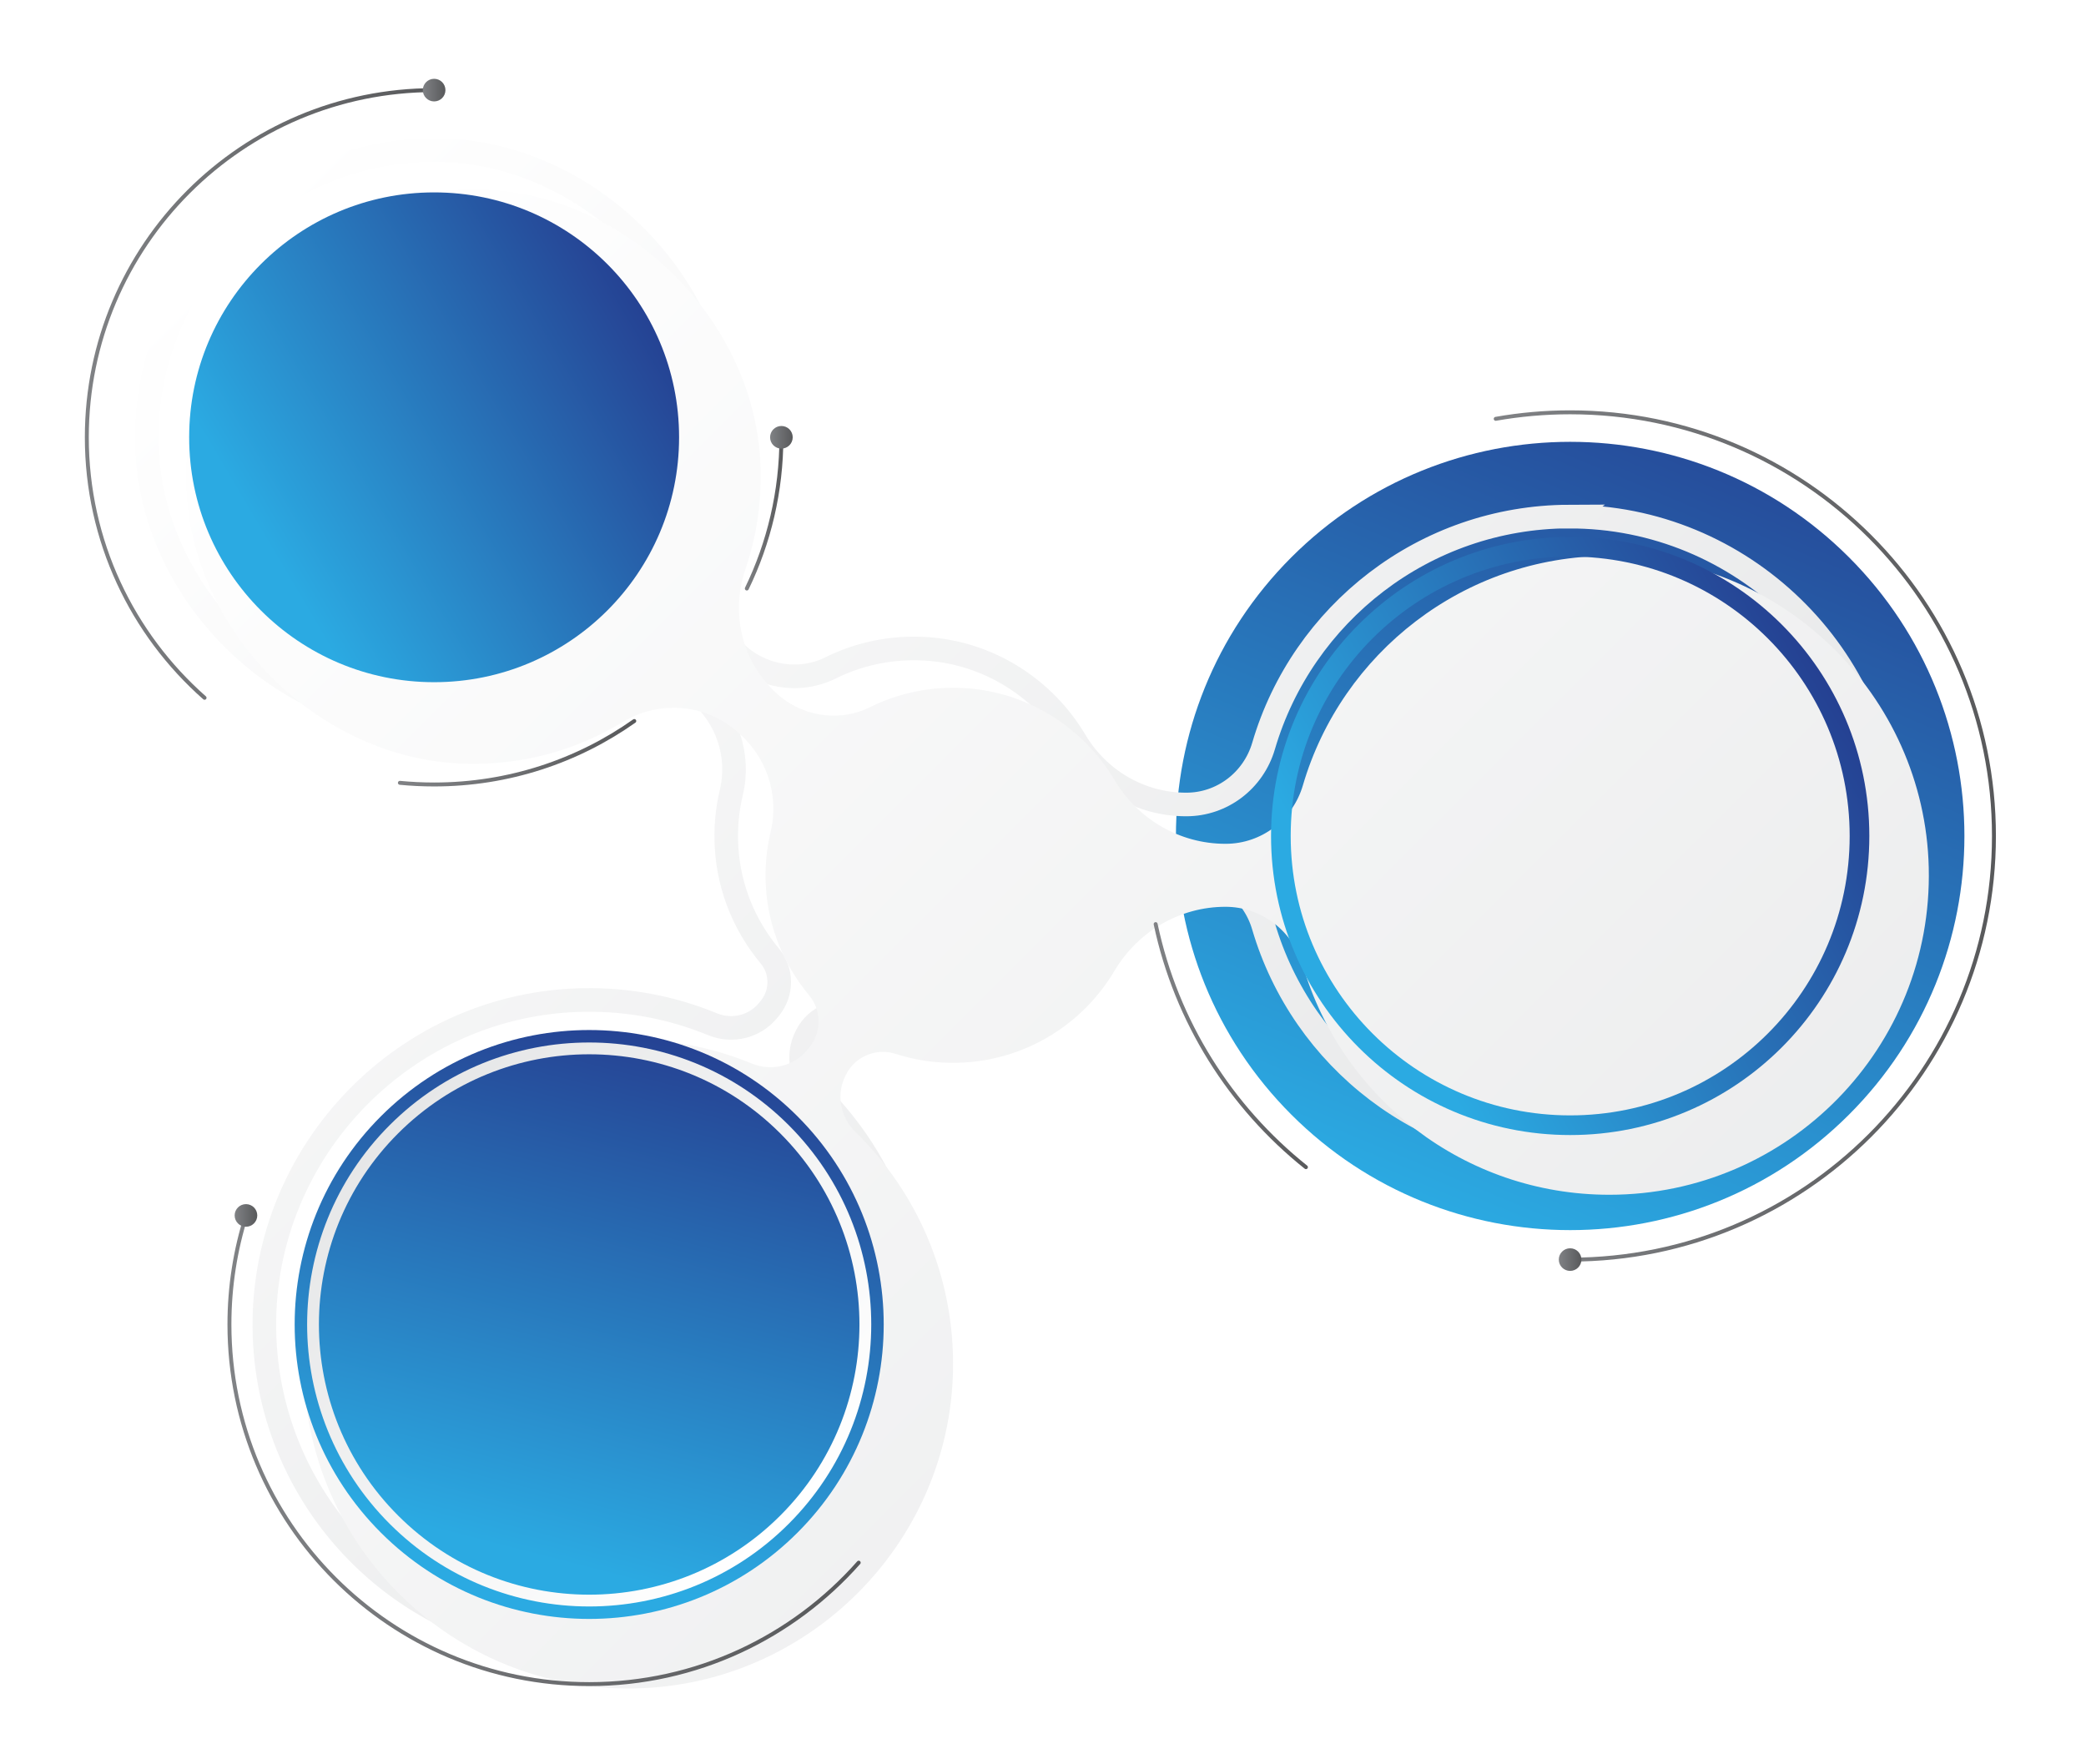 <svg width="557" height="471" viewBox="0 0 557 471" fill="none" xmlns="http://www.w3.org/2000/svg">
<mask id="mask0_4_41" style="mask-type:luminance" maskUnits="userSpaceOnUse" x="0" y="0" width="557" height="471">
<path d="M556.12 0H0V470.51H556.12V0Z" fill="white"/>
</mask>
<g mask="url(#mask0_4_41)">
<g filter="url(#filter0_d_4_41)">
<path d="M493.702 297.625C534.813 256.527 534.813 189.892 493.702 148.794C452.592 107.695 385.938 107.695 344.827 148.794C303.716 189.892 303.716 256.527 344.827 297.625C385.938 338.724 452.592 338.724 493.702 297.625Z" fill="url(#paint0_linear_4_41)"/>
</g>
<path d="M418.948 137.92C380.316 138.06 347.747 163.88 337.394 199.19C334.693 208.4 326.361 214.8 316.758 214.8H316.698C304.504 214.8 293.331 208.25 287.099 197.77C278.847 183.88 264.063 174.24 247.078 173.23C237.975 172.69 229.352 174.58 221.81 178.32C213.248 182.57 202.895 180.69 196.133 173.94L195.723 173.53C187.34 165.15 184.699 152.75 188.531 141.53C191.591 132.57 193.032 122.85 192.522 112.74C190.571 74.58 156.821 41.44 118.62 40.12C74.177 38.59 37.817 74.87 39.237 119.28C40.477 158.16 74.367 192.1 113.249 193.41C128.813 193.94 143.387 189.82 155.681 182.35C165.154 176.59 177.187 177.26 185.71 184.34L186.31 184.84C194.112 191.33 197.643 201.68 195.283 211.55C194.142 216.32 193.682 221.35 194.022 226.54C194.722 237.37 198.934 247.32 205.536 255.23C208.897 259.25 208.907 265.1 205.606 269.17L205.135 269.75C201.554 274.17 195.503 275.63 190.241 273.47C179.718 269.14 168.155 266.82 156.021 267C108.617 267.68 70.246 306.92 70.586 354.31C70.936 402.43 110.518 441.23 158.942 440.32C205.235 439.46 243.026 401.74 243.967 355.46C244.477 330.45 234.374 307.81 217.869 291.69C213.788 287.7 212.708 281.57 215.358 276.51L215.498 276.25C217.989 271.5 223.531 269.24 228.642 270.89C232.093 272 235.704 272.75 239.425 273.08C259.641 274.87 277.647 264.64 287.079 248.73C293.321 238.22 304.494 231.62 316.728 231.62C326.351 231.62 334.673 238.06 337.374 247.29C347.767 282.67 380.477 308.51 419.228 308.51C467.032 308.51 505.643 269.21 504.513 221.17C503.422 175.02 465.081 137.78 418.908 137.95L418.948 137.92Z" stroke="url(#paint1_linear_4_41)" stroke-width="6.3" stroke-miterlimit="10"/>
<g filter="url(#filter1_d_4_41)">
<path d="M418.948 137.92C380.316 138.06 347.747 163.88 337.394 199.19C334.693 208.4 326.361 214.8 316.758 214.8H316.698C304.504 214.8 293.331 208.25 287.099 197.77C278.847 183.88 264.063 174.24 247.078 173.23C237.975 172.69 229.352 174.58 221.81 178.32C213.248 182.57 202.895 180.69 196.133 173.94L195.723 173.53C187.34 165.15 184.699 152.75 188.531 141.53C191.591 132.57 193.032 122.85 192.522 112.74C190.571 74.58 156.821 41.44 118.62 40.12C74.177 38.59 37.817 74.87 39.237 119.28C40.477 158.16 74.367 192.1 113.249 193.41C128.813 193.94 143.387 189.82 155.681 182.35C165.154 176.59 177.187 177.26 185.71 184.34L186.31 184.84C194.112 191.33 197.643 201.68 195.283 211.55C194.142 216.32 193.682 221.35 194.022 226.54C194.722 237.37 198.934 247.32 205.536 255.23C208.896 259.25 208.907 265.1 205.606 269.17L205.135 269.75C201.554 274.17 195.503 275.63 190.241 273.47C179.718 269.14 168.155 266.82 156.021 267C108.617 267.68 70.246 306.92 70.586 354.31C70.936 402.43 110.518 441.23 158.942 440.32C205.235 439.46 243.026 401.74 243.967 355.46C244.477 330.45 234.374 307.81 217.869 291.69C213.788 287.7 212.708 281.57 215.358 276.51L215.498 276.25C217.989 271.5 223.531 269.24 228.642 270.89C232.093 272 235.704 272.75 239.425 273.08C259.641 274.87 277.647 264.64 287.079 248.73C293.321 238.22 304.494 231.62 316.728 231.62C326.351 231.62 334.673 238.06 337.374 247.29C347.767 282.67 380.477 308.51 419.228 308.51C467.032 308.51 505.643 269.21 504.513 221.17C503.422 175.02 465.081 137.78 418.908 137.95L418.948 137.92Z" fill="url(#paint2_linear_4_41)"/>
</g>
<g filter="url(#filter2_d_4_41)">
<path d="M212.933 409.237C243.645 378.534 243.645 328.755 212.933 298.052C182.221 267.349 132.427 267.349 101.715 298.052C71.003 328.755 71.003 378.534 101.715 409.237C132.427 439.94 182.221 439.94 212.933 409.237Z" fill="url(#paint3_linear_4_41)"/>
</g>
<g filter="url(#filter3_d_4_41)">
<path d="M209.466 405.772C238.264 376.983 238.264 330.306 209.466 301.517C180.669 272.727 133.978 272.727 105.18 301.517C76.382 330.306 76.382 376.983 105.18 405.772C133.978 434.562 180.669 434.562 209.466 405.772Z" stroke="url(#paint4_linear_4_41)" stroke-width="3.15" stroke-miterlimit="10"/>
</g>
<g filter="url(#filter4_d_4_41)">
<path d="M115.919 182.15C152.044 182.15 181.328 152.874 181.328 116.76C181.328 80.646 152.044 51.37 115.919 51.37C79.795 51.37 50.51 80.646 50.51 116.76C50.51 152.874 79.795 182.15 115.919 182.15Z" fill="url(#paint5_linear_4_41)"/>
</g>
<g filter="url(#filter5_d_4_41)">
<path d="M419.268 300.44C461.933 300.44 496.52 265.863 496.52 223.21C496.52 180.557 461.933 145.98 419.268 145.98C376.602 145.98 342.015 180.557 342.015 223.21C342.015 265.863 376.602 300.44 419.268 300.44Z" stroke="url(#paint6_linear_4_41)" stroke-width="5.25" stroke-miterlimit="10"/>
</g>
<g filter="url(#filter6_d_4_41)">
<path d="M229.292 417.24C211.697 437.13 185.97 449.67 157.321 449.67C104.276 449.67 61.263 406.68 61.263 353.64C61.263 343.49 62.834 333.71 65.754 324.52" stroke="url(#paint7_linear_4_41)" stroke-width="1.05" stroke-miterlimit="10" stroke-linecap="round"/>
</g>
<path d="M65.674 327.55C67.343 327.55 68.695 326.198 68.695 324.53C68.695 322.862 67.343 321.51 65.674 321.51C64.006 321.51 62.654 322.862 62.654 324.53C62.654 326.198 64.006 327.55 65.674 327.55Z" fill="url(#paint8_linear_4_41)"/>
<g filter="url(#filter7_d_4_41)">
<path d="M54.621 186.32C35.346 169.33 23.182 144.46 23.182 116.76C23.182 65.56 64.694 24.06 115.909 24.06" stroke="url(#paint9_linear_4_41)" stroke-width="1.05" stroke-miterlimit="10" stroke-linecap="round"/>
</g>
<g filter="url(#filter8_d_4_41)">
<path d="M208.646 116.76C208.646 131.24 205.325 144.94 199.413 157.14" stroke="url(#paint10_linear_4_41)" stroke-width="1.05" stroke-miterlimit="10" stroke-linecap="round"/>
</g>
<g filter="url(#filter9_d_4_41)">
<path d="M169.365 192.52C154.26 203.19 135.815 209.46 115.919 209.46C112.838 209.46 109.787 209.31 106.776 209.02" stroke="url(#paint11_linear_4_41)" stroke-width="1.05" stroke-miterlimit="10" stroke-linecap="round"/>
</g>
<path d="M115.919 27.08C117.587 27.08 118.94 25.728 118.94 24.06C118.94 22.392 117.587 21.04 115.919 21.04C114.251 21.04 112.898 22.392 112.898 24.06C112.898 25.728 114.251 27.08 115.919 27.08Z" fill="url(#paint12_linear_4_41)"/>
<path d="M211.667 116.76C211.667 118.43 210.317 119.78 208.646 119.78C206.976 119.78 205.625 118.43 205.625 116.76C205.625 115.09 206.976 113.74 208.646 113.74C210.317 113.74 211.667 115.09 211.667 116.76Z" fill="url(#paint13_linear_4_41)"/>
<g filter="url(#filter10_d_4_41)">
<path d="M348.707 311.64C328.601 295.59 314.097 272.82 308.575 246.74" stroke="url(#paint14_linear_4_41)" stroke-width="1.05" stroke-miterlimit="10" stroke-linecap="round"/>
</g>
<g filter="url(#filter11_d_4_41)">
<path d="M399.382 111.83C405.834 110.69 412.476 110.09 419.268 110.09C481.756 110.09 532.421 160.73 532.421 223.21C532.421 285.69 481.766 336.33 419.268 336.33" stroke="url(#paint15_linear_4_41)" stroke-width="1.05" stroke-miterlimit="10" stroke-linecap="round"/>
</g>
<path d="M422.269 336.32C422.269 337.99 420.918 339.34 419.248 339.34C417.577 339.34 416.227 337.99 416.227 336.32C416.227 334.65 417.577 333.3 419.248 333.3C420.918 333.3 422.269 334.65 422.269 336.32Z" fill="url(#paint16_linear_4_41)"/>
</g>
<defs>
<filter id="filter0_d_4_41" x="300.054" y="104.03" width="238.422" height="238.359" filterUnits="userSpaceOnUse" color-interpolation-filters="sRGB">
<feFlood flood-opacity="0" result="BackgroundImageFix"/>
<feColorMatrix in="SourceAlpha" type="matrix" values="0 0 0 0 0 0 0 0 0 0 0 0 0 0 0 0 0 0 127 0" result="hardAlpha"/>
<feOffset/>
<feGaussianBlur stdDeviation="6.97"/>
<feColorMatrix type="matrix" values="0 0 0 0 0.698 0 0 0 0 0.698 0 0 0 0 0.698 0 0 0 0.75 0"/>
<feBlend mode="normal" in2="BackgroundImageFix" result="effect1_dropShadow_4_41"/>
<feBlend mode="normal" in="SourceGraphic" in2="effect1_dropShadow_4_41" result="shape"/>
</filter>
<filter id="filter1_d_4_41" x="39.197" y="40.073" width="486.34" height="421.262" filterUnits="userSpaceOnUse" color-interpolation-filters="sRGB">
<feFlood flood-opacity="0" result="BackgroundImageFix"/>
<feColorMatrix in="SourceAlpha" type="matrix" values="0 0 0 0 0 0 0 0 0 0 0 0 0 0 0 0 0 0 127 0" result="hardAlpha"/>
<feOffset dx="10.5" dy="10.5"/>
<feGaussianBlur stdDeviation="5.25"/>
<feColorMatrix type="matrix" values="0 0 0 0 0.682 0 0 0 0 0.808 0 0 0 0 0.808 0 0 0 0.75 0"/>
<feBlend mode="normal" in2="BackgroundImageFix" result="effect1_dropShadow_4_41"/>
<feBlend mode="normal" in="SourceGraphic" in2="effect1_dropShadow_4_41" result="shape"/>
</filter>
<filter id="filter2_d_4_41" x="68.261" y="264.605" width="178.126" height="178.08" filterUnits="userSpaceOnUse" color-interpolation-filters="sRGB">
<feFlood flood-opacity="0" result="BackgroundImageFix"/>
<feColorMatrix in="SourceAlpha" type="matrix" values="0 0 0 0 0 0 0 0 0 0 0 0 0 0 0 0 0 0 127 0" result="hardAlpha"/>
<feOffset/>
<feGaussianBlur stdDeviation="5.21"/>
<feColorMatrix type="matrix" values="0 0 0 0 0.698 0 0 0 0 0.698 0 0 0 0 0.698 0 0 0 0.75 0"/>
<feBlend mode="normal" in2="BackgroundImageFix" result="effect1_dropShadow_4_41"/>
<feBlend mode="normal" in="SourceGraphic" in2="effect1_dropShadow_4_41" result="shape"/>
</filter>
<filter id="filter3_d_4_41" x="72.247" y="268.589" width="170.153" height="170.11" filterUnits="userSpaceOnUse" color-interpolation-filters="sRGB">
<feFlood flood-opacity="0" result="BackgroundImageFix"/>
<feColorMatrix in="SourceAlpha" type="matrix" values="0 0 0 0 0 0 0 0 0 0 0 0 0 0 0 0 0 0 127 0" result="hardAlpha"/>
<feOffset/>
<feGaussianBlur stdDeviation="4.88"/>
<feColorMatrix type="matrix" values="0 0 0 0 0.698 0 0 0 0 0.698 0 0 0 0 0.698 0 0 0 0.75 0"/>
<feBlend mode="normal" in2="BackgroundImageFix" result="effect1_dropShadow_4_41"/>
<feBlend mode="normal" in="SourceGraphic" in2="effect1_dropShadow_4_41" result="shape"/>
</filter>
<filter id="filter4_d_4_41" x="39.89" y="40.75" width="152.058" height="152.02" filterUnits="userSpaceOnUse" color-interpolation-filters="sRGB">
<feFlood flood-opacity="0" result="BackgroundImageFix"/>
<feColorMatrix in="SourceAlpha" type="matrix" values="0 0 0 0 0 0 0 0 0 0 0 0 0 0 0 0 0 0 127 0" result="hardAlpha"/>
<feOffset/>
<feGaussianBlur stdDeviation="5.31"/>
<feColorMatrix type="matrix" values="0 0 0 0 0.698 0 0 0 0 0.698 0 0 0 0 0.698 0 0 0 0.75 0"/>
<feBlend mode="normal" in2="BackgroundImageFix" result="effect1_dropShadow_4_41"/>
<feBlend mode="normal" in="SourceGraphic" in2="effect1_dropShadow_4_41" result="shape"/>
</filter>
<filter id="filter5_d_4_41" x="329.17" y="133.135" width="180.195" height="180.15" filterUnits="userSpaceOnUse" color-interpolation-filters="sRGB">
<feFlood flood-opacity="0" result="BackgroundImageFix"/>
<feColorMatrix in="SourceAlpha" type="matrix" values="0 0 0 0 0 0 0 0 0 0 0 0 0 0 0 0 0 0 127 0" result="hardAlpha"/>
<feOffset/>
<feGaussianBlur stdDeviation="5.11"/>
<feColorMatrix type="matrix" values="0 0 0 0 0.698 0 0 0 0 0.698 0 0 0 0 0.698 0 0 0 0.75 0"/>
<feBlend mode="normal" in2="BackgroundImageFix" result="effect1_dropShadow_4_41"/>
<feBlend mode="normal" in="SourceGraphic" in2="effect1_dropShadow_4_41" result="shape"/>
</filter>
<filter id="filter6_d_4_41" x="48.018" y="311.275" width="194.519" height="151.64" filterUnits="userSpaceOnUse" color-interpolation-filters="sRGB">
<feFlood flood-opacity="0" result="BackgroundImageFix"/>
<feColorMatrix in="SourceAlpha" type="matrix" values="0 0 0 0 0 0 0 0 0 0 0 0 0 0 0 0 0 0 127 0" result="hardAlpha"/>
<feOffset/>
<feGaussianBlur stdDeviation="6.36"/>
<feColorMatrix type="matrix" values="0 0 0 0 0.698 0 0 0 0 0.698 0 0 0 0 0.698 0 0 0 0.75 0"/>
<feBlend mode="normal" in2="BackgroundImageFix" result="effect1_dropShadow_4_41"/>
<feBlend mode="normal" in="SourceGraphic" in2="effect1_dropShadow_4_41" result="shape"/>
</filter>
<filter id="filter7_d_4_41" x="7.597" y="8.475" width="123.897" height="193.43" filterUnits="userSpaceOnUse" color-interpolation-filters="sRGB">
<feFlood flood-opacity="0" result="BackgroundImageFix"/>
<feColorMatrix in="SourceAlpha" type="matrix" values="0 0 0 0 0 0 0 0 0 0 0 0 0 0 0 0 0 0 127 0" result="hardAlpha"/>
<feOffset/>
<feGaussianBlur stdDeviation="7.53"/>
<feColorMatrix type="matrix" values="0 0 0 0 0.698 0 0 0 0 0.698 0 0 0 0 0.698 0 0 0 0.75 0"/>
<feBlend mode="normal" in2="BackgroundImageFix" result="effect1_dropShadow_4_41"/>
<feBlend mode="normal" in="SourceGraphic" in2="effect1_dropShadow_4_41" result="shape"/>
</filter>
<filter id="filter8_d_4_41" x="183.828" y="101.175" width="40.403" height="71.55" filterUnits="userSpaceOnUse" color-interpolation-filters="sRGB">
<feFlood flood-opacity="0" result="BackgroundImageFix"/>
<feColorMatrix in="SourceAlpha" type="matrix" values="0 0 0 0 0 0 0 0 0 0 0 0 0 0 0 0 0 0 127 0" result="hardAlpha"/>
<feOffset/>
<feGaussianBlur stdDeviation="7.53"/>
<feColorMatrix type="matrix" values="0 0 0 0 0.698 0 0 0 0 0.698 0 0 0 0 0.698 0 0 0 0.75 0"/>
<feBlend mode="normal" in2="BackgroundImageFix" result="effect1_dropShadow_4_41"/>
<feBlend mode="normal" in="SourceGraphic" in2="effect1_dropShadow_4_41" result="shape"/>
</filter>
<filter id="filter9_d_4_41" x="91.191" y="176.935" width="93.759" height="48.11" filterUnits="userSpaceOnUse" color-interpolation-filters="sRGB">
<feFlood flood-opacity="0" result="BackgroundImageFix"/>
<feColorMatrix in="SourceAlpha" type="matrix" values="0 0 0 0 0 0 0 0 0 0 0 0 0 0 0 0 0 0 127 0" result="hardAlpha"/>
<feOffset/>
<feGaussianBlur stdDeviation="7.53"/>
<feColorMatrix type="matrix" values="0 0 0 0 0.698 0 0 0 0 0.698 0 0 0 0 0.698 0 0 0 0.75 0"/>
<feBlend mode="normal" in2="BackgroundImageFix" result="effect1_dropShadow_4_41"/>
<feBlend mode="normal" in="SourceGraphic" in2="effect1_dropShadow_4_41" result="shape"/>
</filter>
<filter id="filter10_d_4_41" x="293.07" y="231.235" width="71.142" height="95.91" filterUnits="userSpaceOnUse" color-interpolation-filters="sRGB">
<feFlood flood-opacity="0" result="BackgroundImageFix"/>
<feColorMatrix in="SourceAlpha" type="matrix" values="0 0 0 0 0 0 0 0 0 0 0 0 0 0 0 0 0 0 127 0" result="hardAlpha"/>
<feOffset/>
<feGaussianBlur stdDeviation="7.49"/>
<feColorMatrix type="matrix" values="0 0 0 0 0.698 0 0 0 0 0.698 0 0 0 0 0.698 0 0 0 0.75 0"/>
<feBlend mode="normal" in2="BackgroundImageFix" result="effect1_dropShadow_4_41"/>
<feBlend mode="normal" in="SourceGraphic" in2="effect1_dropShadow_4_41" result="shape"/>
</filter>
<filter id="filter11_d_4_41" x="383.877" y="94.585" width="164.049" height="257.25" filterUnits="userSpaceOnUse" color-interpolation-filters="sRGB">
<feFlood flood-opacity="0" result="BackgroundImageFix"/>
<feColorMatrix in="SourceAlpha" type="matrix" values="0 0 0 0 0 0 0 0 0 0 0 0 0 0 0 0 0 0 127 0" result="hardAlpha"/>
<feOffset/>
<feGaussianBlur stdDeviation="7.49"/>
<feColorMatrix type="matrix" values="0 0 0 0 0.698 0 0 0 0 0.698 0 0 0 0 0.698 0 0 0 0.75 0"/>
<feBlend mode="normal" in2="BackgroundImageFix" result="effect1_dropShadow_4_41"/>
<feBlend mode="normal" in="SourceGraphic" in2="effect1_dropShadow_4_41" result="shape"/>
</filter>
<linearGradient id="paint0_linear_4_41" x1="379.106" y1="322" x2="474.273" y2="94.016" gradientUnits="userSpaceOnUse">
<stop stop-color="#2BAAE2"/>
<stop offset="1" stop-color="#253E90"/>
</linearGradient>
<linearGradient id="paint1_linear_4_41" x1="59.233" y1="60.51" x2="383.083" y2="384.455" gradientUnits="userSpaceOnUse">
<stop stop-color="white"/>
<stop offset="1" stop-color="#E6E7E8"/>
</linearGradient>
<linearGradient id="paint2_linear_4_41" x1="58.243" y1="59.52" x2="503.963" y2="505.37" gradientUnits="userSpaceOnUse">
<stop stop-color="white"/>
<stop offset="1" stop-color="#E6E7E8"/>
</linearGradient>
<linearGradient id="paint3_linear_4_41" x1="105.246" y1="405.708" x2="142.25" y2="262.483" gradientUnits="userSpaceOnUse">
<stop stop-color="#2BAAE2"/>
<stop offset="1" stop-color="#253E90"/>
</linearGradient>
<linearGradient id="paint4_linear_4_41" x1="210.577" y1="406.889" x2="104.097" y2="300.368" gradientUnits="userSpaceOnUse">
<stop stop-color="white"/>
<stop offset="1" stop-color="#E6E7E8"/>
</linearGradient>
<linearGradient id="paint5_linear_4_41" x1="54.663" y1="116.76" x2="160.676" y2="54.271" gradientUnits="userSpaceOnUse">
<stop stop-color="#2BAAE2"/>
<stop offset="1" stop-color="#253E90"/>
</linearGradient>
<linearGradient id="paint6_linear_4_41" x1="346.92" y1="223.21" x2="472.129" y2="149.407" gradientUnits="userSpaceOnUse">
<stop stop-color="#2BAAE2"/>
<stop offset="1" stop-color="#253E90"/>
</linearGradient>
<linearGradient id="paint7_linear_4_41" x1="60.743" y1="387.1" x2="229.822" y2="387.1" gradientUnits="userSpaceOnUse">
<stop stop-color="#808285"/>
<stop offset="1" stop-color="#58595B"/>
</linearGradient>
<linearGradient id="paint8_linear_4_41" x1="62.654" y1="324.53" x2="68.695" y2="324.53" gradientUnits="userSpaceOnUse">
<stop stop-color="#808285"/>
<stop offset="1" stop-color="#58595B"/>
</linearGradient>
<linearGradient id="paint9_linear_4_41" x1="22.662" y1="105.19" x2="116.449" y2="105.19" gradientUnits="userSpaceOnUse">
<stop stop-color="#808285"/>
<stop offset="1" stop-color="#58595B"/>
</linearGradient>
<linearGradient id="paint10_linear_4_41" x1="198.883" y1="136.95" x2="209.176" y2="136.95" gradientUnits="userSpaceOnUse">
<stop stop-color="#808285"/>
<stop offset="1" stop-color="#58595B"/>
</linearGradient>
<linearGradient id="paint11_linear_4_41" x1="106.256" y1="200.99" x2="169.895" y2="200.99" gradientUnits="userSpaceOnUse">
<stop stop-color="#808285"/>
<stop offset="1" stop-color="#58595B"/>
</linearGradient>
<linearGradient id="paint12_linear_4_41" x1="112.898" y1="24.06" x2="118.94" y2="24.06" gradientUnits="userSpaceOnUse">
<stop stop-color="#808285"/>
<stop offset="1" stop-color="#58595B"/>
</linearGradient>
<linearGradient id="paint13_linear_4_41" x1="205.625" y1="116.76" x2="211.667" y2="116.76" gradientUnits="userSpaceOnUse">
<stop stop-color="#808285"/>
<stop offset="1" stop-color="#58595B"/>
</linearGradient>
<linearGradient id="paint14_linear_4_41" x1="308.045" y1="279.19" x2="349.227" y2="279.19" gradientUnits="userSpaceOnUse">
<stop stop-color="#808285"/>
<stop offset="1" stop-color="#58595B"/>
</linearGradient>
<linearGradient id="paint15_linear_4_41" x1="398.862" y1="223.21" x2="532.941" y2="223.21" gradientUnits="userSpaceOnUse">
<stop stop-color="#808285"/>
<stop offset="1" stop-color="#58595B"/>
</linearGradient>
<linearGradient id="paint16_linear_4_41" x1="416.227" y1="336.32" x2="422.269" y2="336.32" gradientUnits="userSpaceOnUse">
<stop stop-color="#808285"/>
<stop offset="1" stop-color="#58595B"/>
</linearGradient>
</defs>
</svg>
